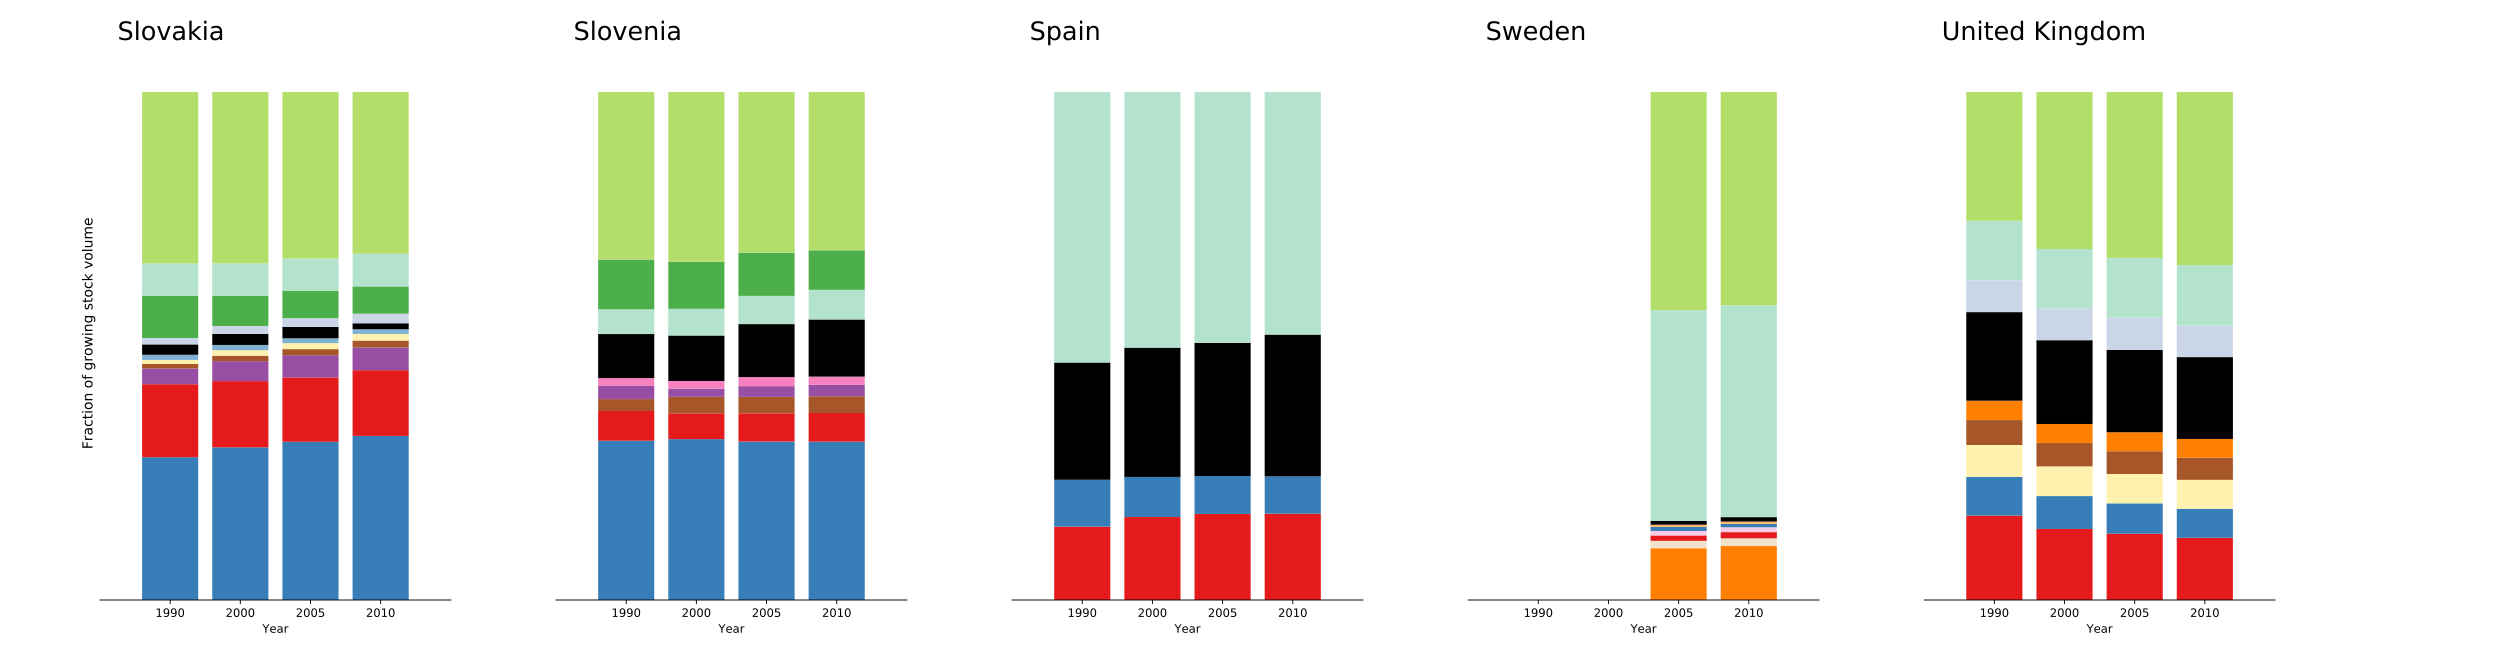 <?xml version="1.0" encoding="utf-8" standalone="no"?>
<!DOCTYPE svg PUBLIC "-//W3C//DTD SVG 1.1//EN"
  "http://www.w3.org/Graphics/SVG/1.1/DTD/svg11.dtd">
<!-- Created with matplotlib (https://matplotlib.org/) -->
<svg height="576pt" version="1.1" viewBox="0 0 2160 576" width="2160pt" xmlns="http://www.w3.org/2000/svg" xmlns:xlink="http://www.w3.org/1999/xlink">
 <defs>
  <style type="text/css">
*{stroke-linecap:butt;stroke-linejoin:round;}
  </style>
 </defs>
 <g id="figure_1">
  <g id="patch_1">
   <path d="M 0 576 
L 2160 576 
L 2160 0 
L 0 0 
z
" style="fill:#ffffff;"/>
  </g>
  <g id="axes_1">
   <g id="patch_2">
    <path d="M 86.4 518.4 
L 389.497 518.4 
L 389.497 57.6 
L 86.4 57.6 
z
" style="fill:#ffffff;"/>
   </g>
   <g id="patch_3">
    <path clip-path="url(#pfea020e116)" d="M 122.772 518.4 
L 171.267 518.4 
L 171.267 395.026 
L 122.772 395.026 
z
" style="fill:#377eb8;"/>
   </g>
   <g id="patch_4">
    <path clip-path="url(#pfea020e116)" d="M 183.391 518.4 
L 231.886 518.4 
L 231.886 386.515 
L 183.391 386.515 
z
" style="fill:#377eb8;"/>
   </g>
   <g id="patch_5">
    <path clip-path="url(#pfea020e116)" d="M 244.01 518.4 
L 292.506 518.4 
L 292.506 381.668 
L 244.01 381.668 
z
" style="fill:#377eb8;"/>
   </g>
   <g id="patch_6">
    <path clip-path="url(#pfea020e116)" d="M 304.63 518.4 
L 353.125 518.4 
L 353.125 376.61 
L 304.63 376.61 
z
" style="fill:#377eb8;"/>
   </g>
   <g id="patch_7">
    <path clip-path="url(#pfea020e116)" d="M 122.772 395.026 
L 171.267 395.026 
L 171.267 331.973 
L 122.772 331.973 
z
" style="fill:#e41a1c;"/>
   </g>
   <g id="patch_8">
    <path clip-path="url(#pfea020e116)" d="M 183.391 386.515 
L 231.886 386.515 
L 231.886 329.29 
L 183.391 329.29 
z
" style="fill:#e41a1c;"/>
   </g>
   <g id="patch_9">
    <path clip-path="url(#pfea020e116)" d="M 244.01 381.668 
L 292.506 381.668 
L 292.506 326.123 
L 244.01 326.123 
z
" style="fill:#e41a1c;"/>
   </g>
   <g id="patch_10">
    <path clip-path="url(#pfea020e116)" d="M 304.63 376.61 
L 353.125 376.61 
L 353.125 319.843 
L 304.63 319.843 
z
" style="fill:#e41a1c;"/>
   </g>
   <g id="patch_11">
    <path clip-path="url(#pfea020e116)" d="M 122.772 331.973 
L 171.267 331.973 
L 171.267 318.313 
L 122.772 318.313 
z
" style="fill:#984ea3;"/>
   </g>
   <g id="patch_12">
    <path clip-path="url(#pfea020e116)" d="M 183.391 329.29 
L 231.886 329.29 
L 231.886 312.046 
L 183.391 312.046 
z
" style="fill:#984ea3;"/>
   </g>
   <g id="patch_13">
    <path clip-path="url(#pfea020e116)" d="M 244.01 326.123 
L 292.506 326.123 
L 292.506 306.868 
L 244.01 306.868 
z
" style="fill:#984ea3;"/>
   </g>
   <g id="patch_14">
    <path clip-path="url(#pfea020e116)" d="M 304.63 319.843 
L 353.125 319.843 
L 353.125 300.295 
L 304.63 300.295 
z
" style="fill:#984ea3;"/>
   </g>
   <g id="patch_15">
    <path clip-path="url(#pfea020e116)" d="M 122.772 318.313 
L 171.267 318.313 
L 171.267 314.38 
L 122.772 314.38 
z
" style="fill:#a65628;"/>
   </g>
   <g id="patch_16">
    <path clip-path="url(#pfea020e116)" d="M 183.391 312.046 
L 231.886 312.046 
L 231.886 307.309 
L 183.391 307.309 
z
" style="fill:#a65628;"/>
   </g>
   <g id="patch_17">
    <path clip-path="url(#pfea020e116)" d="M 244.01 306.868 
L 292.506 306.868 
L 292.506 301.633 
L 244.01 301.633 
z
" style="fill:#a65628;"/>
   </g>
   <g id="patch_18">
    <path clip-path="url(#pfea020e116)" d="M 304.63 300.295 
L 353.125 300.295 
L 353.125 294.234 
L 304.63 294.234 
z
" style="fill:#a65628;"/>
   </g>
   <g id="patch_19">
    <path clip-path="url(#pfea020e116)" d="M 122.772 314.38 
L 171.267 314.38 
L 171.267 310.992 
L 122.772 310.992 
z
" style="fill:#fff2ae;"/>
   </g>
   <g id="patch_20">
    <path clip-path="url(#pfea020e116)" d="M 183.391 307.309 
L 231.886 307.309 
L 231.886 302.572 
L 183.391 302.572 
z
" style="fill:#fff2ae;"/>
   </g>
   <g id="patch_21">
    <path clip-path="url(#pfea020e116)" d="M 244.01 301.633 
L 292.506 301.633 
L 292.506 296.487 
L 244.01 296.487 
z
" style="fill:#fff2ae;"/>
   </g>
   <g id="patch_22">
    <path clip-path="url(#pfea020e116)" d="M 304.63 294.234 
L 353.125 294.234 
L 353.125 288.514 
L 304.63 288.514 
z
" style="fill:#fff2ae;"/>
   </g>
   <g id="patch_23">
    <path clip-path="url(#pfea020e116)" d="M 122.772 310.992 
L 171.267 310.992 
L 171.267 306.512 
L 122.772 306.512 
z
" style="fill:#80b1d3;"/>
   </g>
   <g id="patch_24">
    <path clip-path="url(#pfea020e116)" d="M 183.391 302.572 
L 231.886 302.572 
L 231.886 298.024 
L 183.391 298.024 
z
" style="fill:#80b1d3;"/>
   </g>
   <g id="patch_25">
    <path clip-path="url(#pfea020e116)" d="M 244.01 296.487 
L 292.506 296.487 
L 292.506 292.317 
L 244.01 292.317 
z
" style="fill:#80b1d3;"/>
   </g>
   <g id="patch_26">
    <path clip-path="url(#pfea020e116)" d="M 304.63 288.514 
L 353.125 288.514 
L 353.125 284.502 
L 304.63 284.502 
z
" style="fill:#80b1d3;"/>
   </g>
   <g id="patch_27">
    <path clip-path="url(#pfea020e116)" d="M 122.772 306.512 
L 171.267 306.512 
L 171.267 297.551 
L 122.772 297.551 
z
"/>
   </g>
   <g id="patch_28">
    <path clip-path="url(#pfea020e116)" d="M 183.391 298.024 
L 231.886 298.024 
L 231.886 288.455 
L 183.391 288.455 
z
"/>
   </g>
   <g id="patch_29">
    <path clip-path="url(#pfea020e116)" d="M 244.01 292.317 
L 292.506 292.317 
L 292.506 282.468 
L 244.01 282.468 
z
"/>
   </g>
   <g id="patch_30">
    <path clip-path="url(#pfea020e116)" d="M 304.63 284.502 
L 353.125 284.502 
L 353.125 279.295 
L 304.63 279.295 
z
"/>
   </g>
   <g id="patch_31">
    <path clip-path="url(#pfea020e116)" d="M 122.772 297.551 
L 171.267 297.551 
L 171.267 292.087 
L 122.772 292.087 
z
" style="fill:#cbd5e8;"/>
   </g>
   <g id="patch_32">
    <path clip-path="url(#pfea020e116)" d="M 183.391 288.455 
L 231.886 288.455 
L 231.886 281.633 
L 183.391 281.633 
z
" style="fill:#cbd5e8;"/>
   </g>
   <g id="patch_33">
    <path clip-path="url(#pfea020e116)" d="M 244.01 282.468 
L 292.506 282.468 
L 292.506 274.926 
L 244.01 274.926 
z
" style="fill:#cbd5e8;"/>
   </g>
   <g id="patch_34">
    <path clip-path="url(#pfea020e116)" d="M 304.63 279.295 
L 353.125 279.295 
L 353.125 271.015 
L 304.63 271.015 
z
" style="fill:#cbd5e8;"/>
   </g>
   <g id="patch_35">
    <path clip-path="url(#pfea020e116)" d="M 122.772 292.087 
L 171.267 292.087 
L 171.267 255.37 
L 122.772 255.37 
z
" style="fill:#4daf4a;"/>
   </g>
   <g id="patch_36">
    <path clip-path="url(#pfea020e116)" d="M 183.391 281.633 
L 231.886 281.633 
L 231.886 255.484 
L 183.391 255.484 
z
" style="fill:#4daf4a;"/>
   </g>
   <g id="patch_37">
    <path clip-path="url(#pfea020e116)" d="M 244.01 274.926 
L 292.506 274.926 
L 292.506 251.146 
L 244.01 251.146 
z
" style="fill:#4daf4a;"/>
   </g>
   <g id="patch_38">
    <path clip-path="url(#pfea020e116)" d="M 304.63 271.015 
L 353.125 271.015 
L 353.125 247.454 
L 304.63 247.454 
z
" style="fill:#4daf4a;"/>
   </g>
   <g id="patch_39">
    <path clip-path="url(#pfea020e116)" d="M 122.772 255.37 
L 171.267 255.37 
L 171.267 227.613 
L 122.772 227.613 
z
" style="fill:#b3e2cd;"/>
   </g>
   <g id="patch_40">
    <path clip-path="url(#pfea020e116)" d="M 183.391 255.484 
L 231.886 255.484 
L 231.886 227.629 
L 183.391 227.629 
z
" style="fill:#b3e2cd;"/>
   </g>
   <g id="patch_41">
    <path clip-path="url(#pfea020e116)" d="M 244.01 251.146 
L 292.506 251.146 
L 292.506 223.374 
L 244.01 223.374 
z
" style="fill:#b3e2cd;"/>
   </g>
   <g id="patch_42">
    <path clip-path="url(#pfea020e116)" d="M 304.63 247.454 
L 353.125 247.454 
L 353.125 219.284 
L 304.63 219.284 
z
" style="fill:#b3e2cd;"/>
   </g>
   <g id="patch_43">
    <path clip-path="url(#pfea020e116)" d="M 122.772 227.613 
L 171.267 227.613 
L 171.267 79.543 
L 122.772 79.543 
z
" style="fill:#b3de69;"/>
   </g>
   <g id="patch_44">
    <path clip-path="url(#pfea020e116)" d="M 183.391 227.629 
L 231.886 227.629 
L 231.886 79.543 
L 183.391 79.543 
z
" style="fill:#b3de69;"/>
   </g>
   <g id="patch_45">
    <path clip-path="url(#pfea020e116)" d="M 244.01 223.374 
L 292.506 223.374 
L 292.506 79.543 
L 244.01 79.543 
z
" style="fill:#b3de69;"/>
   </g>
   <g id="patch_46">
    <path clip-path="url(#pfea020e116)" d="M 304.63 219.284 
L 353.125 219.284 
L 353.125 79.543 
L 304.63 79.543 
z
" style="fill:#b3de69;"/>
   </g>
   <g id="matplotlib.axis_1">
    <g id="xtick_1">
     <g id="line2d_1">
      <defs>
       <path d="M 0 0 
L 0 3.5 
" id="mc173803f70" style="stroke:#000000;stroke-width:0.8;"/>
      </defs>
      <g>
       <use style="stroke:#000000;stroke-width:0.8;" x="147.019" xlink:href="#mc173803f70" y="518.4"/>
      </g>
     </g>
     <g id="text_1">
      <!-- 1990 -->
      <defs>
       <path d="M 12.406 8.297 
L 28.516 8.297 
L 28.516 63.922 
L 10.984 60.406 
L 10.984 69.391 
L 28.422 72.906 
L 38.281 72.906 
L 38.281 8.297 
L 54.391 8.297 
L 54.391 0 
L 12.406 0 
z
" id="DejaVuSans-49"/>
       <path d="M 10.984 1.516 
L 10.984 10.5 
Q 14.703 8.734 18.5 7.812 
Q 22.312 6.891 25.984 6.891 
Q 35.75 6.891 40.891 13.453 
Q 46.047 20.016 46.781 33.406 
Q 43.953 29.203 39.594 26.953 
Q 35.25 24.703 29.984 24.703 
Q 19.047 24.703 12.672 31.312 
Q 6.297 37.938 6.297 49.422 
Q 6.297 60.641 12.938 67.422 
Q 19.578 74.219 30.609 74.219 
Q 43.266 74.219 49.922 64.516 
Q 56.594 54.828 56.594 36.375 
Q 56.594 19.141 48.406 8.859 
Q 40.234 -1.422 26.422 -1.422 
Q 22.703 -1.422 18.891 -0.688 
Q 15.094 0.047 10.984 1.516 
z
M 30.609 32.422 
Q 37.25 32.422 41.125 36.953 
Q 45.016 41.5 45.016 49.422 
Q 45.016 57.281 41.125 61.844 
Q 37.25 66.406 30.609 66.406 
Q 23.969 66.406 20.094 61.844 
Q 16.219 57.281 16.219 49.422 
Q 16.219 41.5 20.094 36.953 
Q 23.969 32.422 30.609 32.422 
z
" id="DejaVuSans-57"/>
       <path d="M 31.781 66.406 
Q 24.172 66.406 20.328 58.906 
Q 16.5 51.422 16.5 36.375 
Q 16.5 21.391 20.328 13.891 
Q 24.172 6.391 31.781 6.391 
Q 39.453 6.391 43.281 13.891 
Q 47.125 21.391 47.125 36.375 
Q 47.125 51.422 43.281 58.906 
Q 39.453 66.406 31.781 66.406 
z
M 31.781 74.219 
Q 44.047 74.219 50.516 64.516 
Q 56.984 54.828 56.984 36.375 
Q 56.984 17.969 50.516 8.266 
Q 44.047 -1.422 31.781 -1.422 
Q 19.531 -1.422 13.062 8.266 
Q 6.594 17.969 6.594 36.375 
Q 6.594 54.828 13.062 64.516 
Q 19.531 74.219 31.781 74.219 
z
" id="DejaVuSans-48"/>
      </defs>
      <g transform="translate(134.294 532.998)scale(0.1 -0.1)">
       <use xlink:href="#DejaVuSans-49"/>
       <use x="63.623" xlink:href="#DejaVuSans-57"/>
       <use x="127.246" xlink:href="#DejaVuSans-57"/>
       <use x="190.869" xlink:href="#DejaVuSans-48"/>
      </g>
     </g>
    </g>
    <g id="xtick_2">
     <g id="line2d_2">
      <g>
       <use style="stroke:#000000;stroke-width:0.8;" x="207.639" xlink:href="#mc173803f70" y="518.4"/>
      </g>
     </g>
     <g id="text_2">
      <!-- 2000 -->
      <defs>
       <path d="M 19.188 8.297 
L 53.609 8.297 
L 53.609 0 
L 7.328 0 
L 7.328 8.297 
Q 12.938 14.109 22.625 23.891 
Q 32.328 33.688 34.812 36.531 
Q 39.547 41.844 41.422 45.531 
Q 43.312 49.219 43.312 52.781 
Q 43.312 58.594 39.234 62.25 
Q 35.156 65.922 28.609 65.922 
Q 23.969 65.922 18.812 64.312 
Q 13.672 62.703 7.812 59.422 
L 7.812 69.391 
Q 13.766 71.781 18.938 73 
Q 24.125 74.219 28.422 74.219 
Q 39.75 74.219 46.484 68.547 
Q 53.219 62.891 53.219 53.422 
Q 53.219 48.922 51.531 44.891 
Q 49.859 40.875 45.406 35.406 
Q 44.188 33.984 37.641 27.219 
Q 31.109 20.453 19.188 8.297 
z
" id="DejaVuSans-50"/>
      </defs>
      <g transform="translate(194.914 532.998)scale(0.1 -0.1)">
       <use xlink:href="#DejaVuSans-50"/>
       <use x="63.623" xlink:href="#DejaVuSans-48"/>
       <use x="127.246" xlink:href="#DejaVuSans-48"/>
       <use x="190.869" xlink:href="#DejaVuSans-48"/>
      </g>
     </g>
    </g>
    <g id="xtick_3">
     <g id="line2d_3">
      <g>
       <use style="stroke:#000000;stroke-width:0.8;" x="268.258" xlink:href="#mc173803f70" y="518.4"/>
      </g>
     </g>
     <g id="text_3">
      <!-- 2005 -->
      <defs>
       <path d="M 10.797 72.906 
L 49.516 72.906 
L 49.516 64.594 
L 19.828 64.594 
L 19.828 46.734 
Q 21.969 47.469 24.109 47.828 
Q 26.266 48.188 28.422 48.188 
Q 40.625 48.188 47.75 41.5 
Q 54.891 34.812 54.891 23.391 
Q 54.891 11.625 47.562 5.094 
Q 40.234 -1.422 26.906 -1.422 
Q 22.312 -1.422 17.547 -0.641 
Q 12.797 0.141 7.719 1.703 
L 7.719 11.625 
Q 12.109 9.234 16.797 8.062 
Q 21.484 6.891 26.703 6.891 
Q 35.156 6.891 40.078 11.328 
Q 45.016 15.766 45.016 23.391 
Q 45.016 31 40.078 35.438 
Q 35.156 39.891 26.703 39.891 
Q 22.75 39.891 18.812 39.016 
Q 14.891 38.141 10.797 36.281 
z
" id="DejaVuSans-53"/>
      </defs>
      <g transform="translate(255.533 532.998)scale(0.1 -0.1)">
       <use xlink:href="#DejaVuSans-50"/>
       <use x="63.623" xlink:href="#DejaVuSans-48"/>
       <use x="127.246" xlink:href="#DejaVuSans-48"/>
       <use x="190.869" xlink:href="#DejaVuSans-53"/>
      </g>
     </g>
    </g>
    <g id="xtick_4">
     <g id="line2d_4">
      <g>
       <use style="stroke:#000000;stroke-width:0.8;" x="328.877" xlink:href="#mc173803f70" y="518.4"/>
      </g>
     </g>
     <g id="text_4">
      <!-- 2010 -->
      <g transform="translate(316.152 532.998)scale(0.1 -0.1)">
       <use xlink:href="#DejaVuSans-50"/>
       <use x="63.623" xlink:href="#DejaVuSans-48"/>
       <use x="127.246" xlink:href="#DejaVuSans-49"/>
       <use x="190.869" xlink:href="#DejaVuSans-48"/>
      </g>
     </g>
    </g>
    <g id="text_5">
     <!-- Year -->
     <defs>
      <path d="M -0.203 72.906 
L 10.406 72.906 
L 30.609 42.922 
L 50.688 72.906 
L 61.281 72.906 
L 35.5 34.719 
L 35.5 0 
L 25.594 0 
L 25.594 34.719 
z
" id="DejaVuSans-89"/>
      <path d="M 56.203 29.594 
L 56.203 25.203 
L 14.891 25.203 
Q 15.484 15.922 20.484 11.062 
Q 25.484 6.203 34.422 6.203 
Q 39.594 6.203 44.453 7.469 
Q 49.312 8.734 54.109 11.281 
L 54.109 2.781 
Q 49.266 0.734 44.188 -0.344 
Q 39.109 -1.422 33.891 -1.422 
Q 20.797 -1.422 13.156 6.188 
Q 5.516 13.812 5.516 26.812 
Q 5.516 40.234 12.766 48.109 
Q 20.016 56 32.328 56 
Q 43.359 56 49.781 48.891 
Q 56.203 41.797 56.203 29.594 
z
M 47.219 32.234 
Q 47.125 39.594 43.094 43.984 
Q 39.062 48.391 32.422 48.391 
Q 24.906 48.391 20.391 44.141 
Q 15.875 39.891 15.188 32.172 
z
" id="DejaVuSans-101"/>
      <path d="M 34.281 27.484 
Q 23.391 27.484 19.188 25 
Q 14.984 22.516 14.984 16.5 
Q 14.984 11.719 18.141 8.906 
Q 21.297 6.109 26.703 6.109 
Q 34.188 6.109 38.703 11.406 
Q 43.219 16.703 43.219 25.484 
L 43.219 27.484 
z
M 52.203 31.203 
L 52.203 0 
L 43.219 0 
L 43.219 8.297 
Q 40.141 3.328 35.547 0.953 
Q 30.953 -1.422 24.312 -1.422 
Q 15.922 -1.422 10.953 3.297 
Q 6 8.016 6 15.922 
Q 6 25.141 12.172 29.828 
Q 18.359 34.516 30.609 34.516 
L 43.219 34.516 
L 43.219 35.406 
Q 43.219 41.609 39.141 45 
Q 35.062 48.391 27.688 48.391 
Q 23 48.391 18.547 47.266 
Q 14.109 46.141 10.016 43.891 
L 10.016 52.203 
Q 14.938 54.109 19.578 55.047 
Q 24.219 56 28.609 56 
Q 40.484 56 46.344 49.844 
Q 52.203 43.703 52.203 31.203 
z
" id="DejaVuSans-97"/>
      <path d="M 41.109 46.297 
Q 39.594 47.172 37.812 47.578 
Q 36.031 48 33.891 48 
Q 26.266 48 22.188 43.047 
Q 18.109 38.094 18.109 28.812 
L 18.109 0 
L 9.078 0 
L 9.078 54.688 
L 18.109 54.688 
L 18.109 46.188 
Q 20.953 51.172 25.484 53.578 
Q 30.031 56 36.531 56 
Q 37.453 56 38.578 55.875 
Q 39.703 55.766 41.062 55.516 
z
" id="DejaVuSans-114"/>
     </defs>
     <g transform="translate(226.709 546.677)scale(0.1 -0.1)">
      <use xlink:href="#DejaVuSans-89"/>
      <use x="60.881" xlink:href="#DejaVuSans-101"/>
      <use x="122.404" xlink:href="#DejaVuSans-97"/>
      <use x="183.684" xlink:href="#DejaVuSans-114"/>
     </g>
    </g>
   </g>
   <g id="matplotlib.axis_2">
    <g id="text_6">
     <!-- Fraction of growing stock volume -->
     <defs>
      <path d="M 9.812 72.906 
L 51.703 72.906 
L 51.703 64.594 
L 19.672 64.594 
L 19.672 43.109 
L 48.578 43.109 
L 48.578 34.812 
L 19.672 34.812 
L 19.672 0 
L 9.812 0 
z
" id="DejaVuSans-70"/>
      <path d="M 48.781 52.594 
L 48.781 44.188 
Q 44.969 46.297 41.141 47.344 
Q 37.312 48.391 33.406 48.391 
Q 24.656 48.391 19.812 42.844 
Q 14.984 37.312 14.984 27.297 
Q 14.984 17.281 19.812 11.734 
Q 24.656 6.203 33.406 6.203 
Q 37.312 6.203 41.141 7.25 
Q 44.969 8.297 48.781 10.406 
L 48.781 2.094 
Q 45.016 0.344 40.984 -0.531 
Q 36.969 -1.422 32.422 -1.422 
Q 20.062 -1.422 12.781 6.344 
Q 5.516 14.109 5.516 27.297 
Q 5.516 40.672 12.859 48.328 
Q 20.219 56 33.016 56 
Q 37.156 56 41.109 55.141 
Q 45.062 54.297 48.781 52.594 
z
" id="DejaVuSans-99"/>
      <path d="M 18.312 70.219 
L 18.312 54.688 
L 36.812 54.688 
L 36.812 47.703 
L 18.312 47.703 
L 18.312 18.016 
Q 18.312 11.328 20.141 9.422 
Q 21.969 7.516 27.594 7.516 
L 36.812 7.516 
L 36.812 0 
L 27.594 0 
Q 17.188 0 13.234 3.875 
Q 9.281 7.766 9.281 18.016 
L 9.281 47.703 
L 2.688 47.703 
L 2.688 54.688 
L 9.281 54.688 
L 9.281 70.219 
z
" id="DejaVuSans-116"/>
      <path d="M 9.422 54.688 
L 18.406 54.688 
L 18.406 0 
L 9.422 0 
z
M 9.422 75.984 
L 18.406 75.984 
L 18.406 64.594 
L 9.422 64.594 
z
" id="DejaVuSans-105"/>
      <path d="M 30.609 48.391 
Q 23.391 48.391 19.188 42.75 
Q 14.984 37.109 14.984 27.297 
Q 14.984 17.484 19.156 11.844 
Q 23.344 6.203 30.609 6.203 
Q 37.797 6.203 41.984 11.859 
Q 46.188 17.531 46.188 27.297 
Q 46.188 37.016 41.984 42.703 
Q 37.797 48.391 30.609 48.391 
z
M 30.609 56 
Q 42.328 56 49.016 48.375 
Q 55.719 40.766 55.719 27.297 
Q 55.719 13.875 49.016 6.219 
Q 42.328 -1.422 30.609 -1.422 
Q 18.844 -1.422 12.172 6.219 
Q 5.516 13.875 5.516 27.297 
Q 5.516 40.766 12.172 48.375 
Q 18.844 56 30.609 56 
z
" id="DejaVuSans-111"/>
      <path d="M 54.891 33.016 
L 54.891 0 
L 45.906 0 
L 45.906 32.719 
Q 45.906 40.484 42.875 44.328 
Q 39.844 48.188 33.797 48.188 
Q 26.516 48.188 22.312 43.547 
Q 18.109 38.922 18.109 30.906 
L 18.109 0 
L 9.078 0 
L 9.078 54.688 
L 18.109 54.688 
L 18.109 46.188 
Q 21.344 51.125 25.703 53.562 
Q 30.078 56 35.797 56 
Q 45.219 56 50.047 50.172 
Q 54.891 44.344 54.891 33.016 
z
" id="DejaVuSans-110"/>
      <path id="DejaVuSans-32"/>
      <path d="M 37.109 75.984 
L 37.109 68.5 
L 28.516 68.5 
Q 23.688 68.5 21.797 66.547 
Q 19.922 64.594 19.922 59.516 
L 19.922 54.688 
L 34.719 54.688 
L 34.719 47.703 
L 19.922 47.703 
L 19.922 0 
L 10.891 0 
L 10.891 47.703 
L 2.297 47.703 
L 2.297 54.688 
L 10.891 54.688 
L 10.891 58.5 
Q 10.891 67.625 15.141 71.797 
Q 19.391 75.984 28.609 75.984 
z
" id="DejaVuSans-102"/>
      <path d="M 45.406 27.984 
Q 45.406 37.75 41.375 43.109 
Q 37.359 48.484 30.078 48.484 
Q 22.859 48.484 18.828 43.109 
Q 14.797 37.75 14.797 27.984 
Q 14.797 18.266 18.828 12.891 
Q 22.859 7.516 30.078 7.516 
Q 37.359 7.516 41.375 12.891 
Q 45.406 18.266 45.406 27.984 
z
M 54.391 6.781 
Q 54.391 -7.172 48.188 -13.984 
Q 42 -20.797 29.203 -20.797 
Q 24.469 -20.797 20.266 -20.094 
Q 16.062 -19.391 12.109 -17.922 
L 12.109 -9.188 
Q 16.062 -11.328 19.922 -12.344 
Q 23.781 -13.375 27.781 -13.375 
Q 36.625 -13.375 41.016 -8.766 
Q 45.406 -4.156 45.406 5.172 
L 45.406 9.625 
Q 42.625 4.781 38.281 2.391 
Q 33.938 0 27.875 0 
Q 17.828 0 11.672 7.656 
Q 5.516 15.328 5.516 27.984 
Q 5.516 40.672 11.672 48.328 
Q 17.828 56 27.875 56 
Q 33.938 56 38.281 53.609 
Q 42.625 51.219 45.406 46.391 
L 45.406 54.688 
L 54.391 54.688 
z
" id="DejaVuSans-103"/>
      <path d="M 4.203 54.688 
L 13.188 54.688 
L 24.422 12.016 
L 35.594 54.688 
L 46.188 54.688 
L 57.422 12.016 
L 68.609 54.688 
L 77.594 54.688 
L 63.281 0 
L 52.688 0 
L 40.922 44.828 
L 29.109 0 
L 18.5 0 
z
" id="DejaVuSans-119"/>
      <path d="M 44.281 53.078 
L 44.281 44.578 
Q 40.484 46.531 36.375 47.5 
Q 32.281 48.484 27.875 48.484 
Q 21.188 48.484 17.844 46.438 
Q 14.5 44.391 14.5 40.281 
Q 14.5 37.156 16.891 35.375 
Q 19.281 33.594 26.516 31.984 
L 29.594 31.297 
Q 39.156 29.25 43.188 25.516 
Q 47.219 21.781 47.219 15.094 
Q 47.219 7.469 41.188 3.016 
Q 35.156 -1.422 24.609 -1.422 
Q 20.219 -1.422 15.453 -0.562 
Q 10.688 0.297 5.422 2 
L 5.422 11.281 
Q 10.406 8.688 15.234 7.391 
Q 20.062 6.109 24.812 6.109 
Q 31.156 6.109 34.562 8.281 
Q 37.984 10.453 37.984 14.406 
Q 37.984 18.062 35.516 20.016 
Q 33.062 21.969 24.703 23.781 
L 21.578 24.516 
Q 13.234 26.266 9.516 29.906 
Q 5.812 33.547 5.812 39.891 
Q 5.812 47.609 11.281 51.797 
Q 16.75 56 26.812 56 
Q 31.781 56 36.172 55.266 
Q 40.578 54.547 44.281 53.078 
z
" id="DejaVuSans-115"/>
      <path d="M 9.078 75.984 
L 18.109 75.984 
L 18.109 31.109 
L 44.922 54.688 
L 56.391 54.688 
L 27.391 29.109 
L 57.625 0 
L 45.906 0 
L 18.109 26.703 
L 18.109 0 
L 9.078 0 
z
" id="DejaVuSans-107"/>
      <path d="M 2.984 54.688 
L 12.5 54.688 
L 29.594 8.797 
L 46.688 54.688 
L 56.203 54.688 
L 35.688 0 
L 23.484 0 
z
" id="DejaVuSans-118"/>
      <path d="M 9.422 75.984 
L 18.406 75.984 
L 18.406 0 
L 9.422 0 
z
" id="DejaVuSans-108"/>
      <path d="M 8.5 21.578 
L 8.5 54.688 
L 17.484 54.688 
L 17.484 21.922 
Q 17.484 14.156 20.5 10.266 
Q 23.531 6.391 29.594 6.391 
Q 36.859 6.391 41.078 11.031 
Q 45.312 15.672 45.312 23.688 
L 45.312 54.688 
L 54.297 54.688 
L 54.297 0 
L 45.312 0 
L 45.312 8.406 
Q 42.047 3.422 37.719 1 
Q 33.406 -1.422 27.688 -1.422 
Q 18.266 -1.422 13.375 4.438 
Q 8.5 10.297 8.5 21.578 
z
M 31.109 56 
z
" id="DejaVuSans-117"/>
      <path d="M 52 44.188 
Q 55.375 50.25 60.062 53.125 
Q 64.75 56 71.094 56 
Q 79.641 56 84.281 50.016 
Q 88.922 44.047 88.922 33.016 
L 88.922 0 
L 79.891 0 
L 79.891 32.719 
Q 79.891 40.578 77.094 44.375 
Q 74.312 48.188 68.609 48.188 
Q 61.625 48.188 57.562 43.547 
Q 53.516 38.922 53.516 30.906 
L 53.516 0 
L 44.484 0 
L 44.484 32.719 
Q 44.484 40.625 41.703 44.406 
Q 38.922 48.188 33.109 48.188 
Q 26.219 48.188 22.156 43.531 
Q 18.109 38.875 18.109 30.906 
L 18.109 0 
L 9.078 0 
L 9.078 54.688 
L 18.109 54.688 
L 18.109 46.188 
Q 21.188 51.219 25.484 53.609 
Q 29.781 56 35.688 56 
Q 41.656 56 45.828 52.969 
Q 50 49.953 52 44.188 
z
" id="DejaVuSans-109"/>
     </defs>
     <g transform="translate(79.904 388.072)rotate(-90)scale(0.12 -0.12)">
      <use xlink:href="#DejaVuSans-70"/>
      <use x="57.41" xlink:href="#DejaVuSans-114"/>
      <use x="98.523" xlink:href="#DejaVuSans-97"/>
      <use x="159.803" xlink:href="#DejaVuSans-99"/>
      <use x="214.783" xlink:href="#DejaVuSans-116"/>
      <use x="253.992" xlink:href="#DejaVuSans-105"/>
      <use x="281.775" xlink:href="#DejaVuSans-111"/>
      <use x="342.957" xlink:href="#DejaVuSans-110"/>
      <use x="406.336" xlink:href="#DejaVuSans-32"/>
      <use x="438.123" xlink:href="#DejaVuSans-111"/>
      <use x="499.305" xlink:href="#DejaVuSans-102"/>
      <use x="534.51" xlink:href="#DejaVuSans-32"/>
      <use x="566.297" xlink:href="#DejaVuSans-103"/>
      <use x="629.773" xlink:href="#DejaVuSans-114"/>
      <use x="670.855" xlink:href="#DejaVuSans-111"/>
      <use x="732.037" xlink:href="#DejaVuSans-119"/>
      <use x="813.824" xlink:href="#DejaVuSans-105"/>
      <use x="841.607" xlink:href="#DejaVuSans-110"/>
      <use x="904.986" xlink:href="#DejaVuSans-103"/>
      <use x="968.463" xlink:href="#DejaVuSans-32"/>
      <use x="1000.25" xlink:href="#DejaVuSans-115"/>
      <use x="1052.35" xlink:href="#DejaVuSans-116"/>
      <use x="1091.559" xlink:href="#DejaVuSans-111"/>
      <use x="1152.74" xlink:href="#DejaVuSans-99"/>
      <use x="1207.721" xlink:href="#DejaVuSans-107"/>
      <use x="1265.631" xlink:href="#DejaVuSans-32"/>
      <use x="1297.418" xlink:href="#DejaVuSans-118"/>
      <use x="1356.598" xlink:href="#DejaVuSans-111"/>
      <use x="1417.779" xlink:href="#DejaVuSans-108"/>
      <use x="1445.562" xlink:href="#DejaVuSans-117"/>
      <use x="1508.941" xlink:href="#DejaVuSans-109"/>
      <use x="1606.354" xlink:href="#DejaVuSans-101"/>
     </g>
    </g>
   </g>
   <g id="patch_47">
    <path d="M 86.4 518.4 
L 389.497 518.4 
" style="fill:none;stroke:#000000;stroke-linecap:square;stroke-linejoin:miter;stroke-width:0.8;"/>
   </g>
   <g id="text_7">
    <!-- Slovakia -->
    <defs>
     <path d="M 53.516 70.516 
L 53.516 60.891 
Q 47.906 63.578 42.922 64.891 
Q 37.938 66.219 33.297 66.219 
Q 25.25 66.219 20.875 63.094 
Q 16.5 59.969 16.5 54.203 
Q 16.5 49.359 19.406 46.891 
Q 22.312 44.438 30.422 42.922 
L 36.375 41.703 
Q 47.406 39.594 52.656 34.297 
Q 57.906 29 57.906 20.125 
Q 57.906 9.516 50.797 4.047 
Q 43.703 -1.422 29.984 -1.422 
Q 24.812 -1.422 18.969 -0.25 
Q 13.141 0.922 6.891 3.219 
L 6.891 13.375 
Q 12.891 10.016 18.656 8.297 
Q 24.422 6.594 29.984 6.594 
Q 38.422 6.594 43.016 9.906 
Q 47.609 13.234 47.609 19.391 
Q 47.609 24.75 44.312 27.781 
Q 41.016 30.812 33.5 32.328 
L 27.484 33.5 
Q 16.453 35.688 11.516 40.375 
Q 6.594 45.062 6.594 53.422 
Q 6.594 63.094 13.406 68.656 
Q 20.219 74.219 32.172 74.219 
Q 37.312 74.219 42.625 73.281 
Q 47.953 72.359 53.516 70.516 
z
" id="DejaVuSans-83"/>
    </defs>
    <g transform="translate(101.555 34.56)scale(0.22 -0.22)">
     <use xlink:href="#DejaVuSans-83"/>
     <use x="63.477" xlink:href="#DejaVuSans-108"/>
     <use x="91.26" xlink:href="#DejaVuSans-111"/>
     <use x="152.441" xlink:href="#DejaVuSans-118"/>
     <use x="211.621" xlink:href="#DejaVuSans-97"/>
     <use x="272.9" xlink:href="#DejaVuSans-107"/>
     <use x="330.811" xlink:href="#DejaVuSans-105"/>
     <use x="358.594" xlink:href="#DejaVuSans-97"/>
    </g>
   </g>
  </g>
  <g id="axes_2">
   <g id="patch_48">
    <path d="M 480.426 518.4 
L 783.523 518.4 
L 783.523 57.6 
L 480.426 57.6 
z
" style="fill:#ffffff;"/>
   </g>
   <g id="patch_49">
    <path clip-path="url(#pdb2a80ef9d)" d="M 516.797 518.4 
L 565.293 518.4 
L 565.293 380.785 
L 516.797 380.785 
z
" style="fill:#377eb8;"/>
   </g>
   <g id="patch_50">
    <path clip-path="url(#pdb2a80ef9d)" d="M 577.417 518.4 
L 625.912 518.4 
L 625.912 379.411 
L 577.417 379.411 
z
" style="fill:#377eb8;"/>
   </g>
   <g id="patch_51">
    <path clip-path="url(#pdb2a80ef9d)" d="M 638.036 518.4 
L 686.532 518.4 
L 686.532 381.499 
L 638.036 381.499 
z
" style="fill:#377eb8;"/>
   </g>
   <g id="patch_52">
    <path clip-path="url(#pdb2a80ef9d)" d="M 698.655 518.4 
L 747.151 518.4 
L 747.151 381.588 
L 698.655 381.588 
z
" style="fill:#377eb8;"/>
   </g>
   <g id="patch_53">
    <path clip-path="url(#pdb2a80ef9d)" d="M 516.797 380.785 
L 565.293 380.785 
L 565.293 355.093 
L 516.797 355.093 
z
" style="fill:#e41a1c;"/>
   </g>
   <g id="patch_54">
    <path clip-path="url(#pdb2a80ef9d)" d="M 577.417 379.411 
L 625.912 379.411 
L 625.912 357.125 
L 577.417 357.125 
z
" style="fill:#e41a1c;"/>
   </g>
   <g id="patch_55">
    <path clip-path="url(#pdb2a80ef9d)" d="M 638.036 381.499 
L 686.532 381.499 
L 686.532 357.099 
L 638.036 357.099 
z
" style="fill:#e41a1c;"/>
   </g>
   <g id="patch_56">
    <path clip-path="url(#pdb2a80ef9d)" d="M 698.655 381.588 
L 747.151 381.588 
L 747.151 356.841 
L 698.655 356.841 
z
" style="fill:#e41a1c;"/>
   </g>
   <g id="patch_57">
    <path clip-path="url(#pdb2a80ef9d)" d="M 516.797 355.093 
L 565.293 355.093 
L 565.293 344.816 
L 516.797 344.816 
z
" style="fill:#a65628;"/>
   </g>
   <g id="patch_58">
    <path clip-path="url(#pdb2a80ef9d)" d="M 577.417 357.125 
L 625.912 357.125 
L 625.912 342.884 
L 577.417 342.884 
z
" style="fill:#a65628;"/>
   </g>
   <g id="patch_59">
    <path clip-path="url(#pdb2a80ef9d)" d="M 638.036 357.099 
L 686.532 357.099 
L 686.532 342.904 
L 638.036 342.904 
z
" style="fill:#a65628;"/>
   </g>
   <g id="patch_60">
    <path clip-path="url(#pdb2a80ef9d)" d="M 698.655 356.841 
L 747.151 356.841 
L 747.151 342.36 
L 698.655 342.36 
z
" style="fill:#a65628;"/>
   </g>
   <g id="patch_61">
    <path clip-path="url(#pdb2a80ef9d)" d="M 516.797 344.816 
L 565.293 344.816 
L 565.293 333.415 
L 516.797 333.415 
z
" style="fill:#984ea3;"/>
   </g>
   <g id="patch_62">
    <path clip-path="url(#pdb2a80ef9d)" d="M 577.417 342.884 
L 625.912 342.884 
L 625.912 335.763 
L 577.417 335.763 
z
" style="fill:#984ea3;"/>
   </g>
   <g id="patch_63">
    <path clip-path="url(#pdb2a80ef9d)" d="M 638.036 342.904 
L 686.532 342.904 
L 686.532 333.637 
L 638.036 333.637 
z
" style="fill:#984ea3;"/>
   </g>
   <g id="patch_64">
    <path clip-path="url(#pdb2a80ef9d)" d="M 698.655 342.36 
L 747.151 342.36 
L 747.151 332.526 
L 698.655 332.526 
z
" style="fill:#984ea3;"/>
   </g>
   <g id="patch_65">
    <path clip-path="url(#pdb2a80ef9d)" d="M 516.797 333.415 
L 565.293 333.415 
L 565.293 326.671 
L 516.797 326.671 
z
" style="fill:#f781bf;"/>
   </g>
   <g id="patch_66">
    <path clip-path="url(#pdb2a80ef9d)" d="M 577.417 335.763 
L 625.912 335.763 
L 625.912 329.169 
L 577.417 329.169 
z
" style="fill:#f781bf;"/>
   </g>
   <g id="patch_67">
    <path clip-path="url(#pdb2a80ef9d)" d="M 638.036 333.637 
L 686.532 333.637 
L 686.532 325.777 
L 638.036 325.777 
z
" style="fill:#f781bf;"/>
   </g>
   <g id="patch_68">
    <path clip-path="url(#pdb2a80ef9d)" d="M 698.655 332.526 
L 747.151 332.526 
L 747.151 325.394 
L 698.655 325.394 
z
" style="fill:#f781bf;"/>
   </g>
   <g id="patch_69">
    <path clip-path="url(#pdb2a80ef9d)" d="M 516.797 326.671 
L 565.293 326.671 
L 565.293 288.614 
L 516.797 288.614 
z
"/>
   </g>
   <g id="patch_70">
    <path clip-path="url(#pdb2a80ef9d)" d="M 577.417 329.169 
L 625.912 329.169 
L 625.912 289.873 
L 577.417 289.873 
z
"/>
   </g>
   <g id="patch_71">
    <path clip-path="url(#pdb2a80ef9d)" d="M 638.036 325.777 
L 686.532 325.777 
L 686.532 280.026 
L 638.036 280.026 
z
"/>
   </g>
   <g id="patch_72">
    <path clip-path="url(#pdb2a80ef9d)" d="M 698.655 325.394 
L 747.151 325.394 
L 747.151 276.007 
L 698.655 276.007 
z
"/>
   </g>
   <g id="patch_73">
    <path clip-path="url(#pdb2a80ef9d)" d="M 516.797 288.614 
L 565.293 288.614 
L 565.293 267.257 
L 516.797 267.257 
z
" style="fill:#b3e2cd;"/>
   </g>
   <g id="patch_74">
    <path clip-path="url(#pdb2a80ef9d)" d="M 577.417 289.873 
L 625.912 289.873 
L 625.912 266.796 
L 577.417 266.796 
z
" style="fill:#b3e2cd;"/>
   </g>
   <g id="patch_75">
    <path clip-path="url(#pdb2a80ef9d)" d="M 638.036 280.026 
L 686.532 280.026 
L 686.532 255.625 
L 638.036 255.625 
z
" style="fill:#b3e2cd;"/>
   </g>
   <g id="patch_76">
    <path clip-path="url(#pdb2a80ef9d)" d="M 698.655 276.007 
L 747.151 276.007 
L 747.151 250.396 
L 698.655 250.396 
z
" style="fill:#b3e2cd;"/>
   </g>
   <g id="patch_77">
    <path clip-path="url(#pdb2a80ef9d)" d="M 516.797 267.257 
L 565.293 267.257 
L 565.293 224.223 
L 516.797 224.223 
z
" style="fill:#4daf4a;"/>
   </g>
   <g id="patch_78">
    <path clip-path="url(#pdb2a80ef9d)" d="M 577.417 266.796 
L 625.912 266.796 
L 625.912 226.18 
L 577.417 226.18 
z
" style="fill:#4daf4a;"/>
   </g>
   <g id="patch_79">
    <path clip-path="url(#pdb2a80ef9d)" d="M 638.036 255.625 
L 686.532 255.625 
L 686.532 218.321 
L 638.036 218.321 
z
" style="fill:#4daf4a;"/>
   </g>
   <g id="patch_80">
    <path clip-path="url(#pdb2a80ef9d)" d="M 698.655 250.396 
L 747.151 250.396 
L 747.151 216.247 
L 698.655 216.247 
z
" style="fill:#4daf4a;"/>
   </g>
   <g id="patch_81">
    <path clip-path="url(#pdb2a80ef9d)" d="M 516.797 224.223 
L 565.293 224.223 
L 565.293 79.543 
L 516.797 79.543 
z
" style="fill:#b3de69;"/>
   </g>
   <g id="patch_82">
    <path clip-path="url(#pdb2a80ef9d)" d="M 577.417 226.18 
L 625.912 226.18 
L 625.912 79.543 
L 577.417 79.543 
z
" style="fill:#b3de69;"/>
   </g>
   <g id="patch_83">
    <path clip-path="url(#pdb2a80ef9d)" d="M 638.036 218.321 
L 686.532 218.321 
L 686.532 79.543 
L 638.036 79.543 
z
" style="fill:#b3de69;"/>
   </g>
   <g id="patch_84">
    <path clip-path="url(#pdb2a80ef9d)" d="M 698.655 216.247 
L 747.151 216.247 
L 747.151 79.543 
L 698.655 79.543 
z
" style="fill:#b3de69;"/>
   </g>
   <g id="matplotlib.axis_3">
    <g id="xtick_5">
     <g id="line2d_5">
      <g>
       <use style="stroke:#000000;stroke-width:0.8;" x="541.045" xlink:href="#mc173803f70" y="518.4"/>
      </g>
     </g>
     <g id="text_8">
      <!-- 1990 -->
      <g transform="translate(528.32 532.998)scale(0.1 -0.1)">
       <use xlink:href="#DejaVuSans-49"/>
       <use x="63.623" xlink:href="#DejaVuSans-57"/>
       <use x="127.246" xlink:href="#DejaVuSans-57"/>
       <use x="190.869" xlink:href="#DejaVuSans-48"/>
      </g>
     </g>
    </g>
    <g id="xtick_6">
     <g id="line2d_6">
      <g>
       <use style="stroke:#000000;stroke-width:0.8;" x="601.665" xlink:href="#mc173803f70" y="518.4"/>
      </g>
     </g>
     <g id="text_9">
      <!-- 2000 -->
      <g transform="translate(588.94 532.998)scale(0.1 -0.1)">
       <use xlink:href="#DejaVuSans-50"/>
       <use x="63.623" xlink:href="#DejaVuSans-48"/>
       <use x="127.246" xlink:href="#DejaVuSans-48"/>
       <use x="190.869" xlink:href="#DejaVuSans-48"/>
      </g>
     </g>
    </g>
    <g id="xtick_7">
     <g id="line2d_7">
      <g>
       <use style="stroke:#000000;stroke-width:0.8;" x="662.284" xlink:href="#mc173803f70" y="518.4"/>
      </g>
     </g>
     <g id="text_10">
      <!-- 2005 -->
      <g transform="translate(649.559 532.998)scale(0.1 -0.1)">
       <use xlink:href="#DejaVuSans-50"/>
       <use x="63.623" xlink:href="#DejaVuSans-48"/>
       <use x="127.246" xlink:href="#DejaVuSans-48"/>
       <use x="190.869" xlink:href="#DejaVuSans-53"/>
      </g>
     </g>
    </g>
    <g id="xtick_8">
     <g id="line2d_8">
      <g>
       <use style="stroke:#000000;stroke-width:0.8;" x="722.903" xlink:href="#mc173803f70" y="518.4"/>
      </g>
     </g>
     <g id="text_11">
      <!-- 2010 -->
      <g transform="translate(710.178 532.998)scale(0.1 -0.1)">
       <use xlink:href="#DejaVuSans-50"/>
       <use x="63.623" xlink:href="#DejaVuSans-48"/>
       <use x="127.246" xlink:href="#DejaVuSans-49"/>
       <use x="190.869" xlink:href="#DejaVuSans-48"/>
      </g>
     </g>
    </g>
    <g id="text_12">
     <!-- Year -->
     <g transform="translate(620.734 546.677)scale(0.1 -0.1)">
      <use xlink:href="#DejaVuSans-89"/>
      <use x="60.881" xlink:href="#DejaVuSans-101"/>
      <use x="122.404" xlink:href="#DejaVuSans-97"/>
      <use x="183.684" xlink:href="#DejaVuSans-114"/>
     </g>
    </g>
   </g>
   <g id="matplotlib.axis_4"/>
   <g id="patch_85">
    <path d="M 480.426 518.4 
L 783.523 518.4 
" style="fill:none;stroke:#000000;stroke-linecap:square;stroke-linejoin:miter;stroke-width:0.8;"/>
   </g>
   <g id="text_13">
    <!-- Slovenia -->
    <g transform="translate(495.581 34.56)scale(0.22 -0.22)">
     <use xlink:href="#DejaVuSans-83"/>
     <use x="63.477" xlink:href="#DejaVuSans-108"/>
     <use x="91.26" xlink:href="#DejaVuSans-111"/>
     <use x="152.441" xlink:href="#DejaVuSans-118"/>
     <use x="211.621" xlink:href="#DejaVuSans-101"/>
     <use x="273.145" xlink:href="#DejaVuSans-110"/>
     <use x="336.523" xlink:href="#DejaVuSans-105"/>
     <use x="364.307" xlink:href="#DejaVuSans-97"/>
    </g>
   </g>
  </g>
  <g id="axes_3">
   <g id="patch_86">
    <path d="M 874.452 518.4 
L 1177.548 518.4 
L 1177.548 57.6 
L 874.452 57.6 
z
" style="fill:#ffffff;"/>
   </g>
   <g id="patch_87">
    <path clip-path="url(#p9c4cb9cd60)" d="M 910.823 518.4 
L 959.319 518.4 
L 959.319 454.998 
L 910.823 454.998 
z
" style="fill:#e41a1c;"/>
   </g>
   <g id="patch_88">
    <path clip-path="url(#p9c4cb9cd60)" d="M 971.443 518.4 
L 1019.938 518.4 
L 1019.938 446.715 
L 971.443 446.715 
z
" style="fill:#e41a1c;"/>
   </g>
   <g id="patch_89">
    <path clip-path="url(#p9c4cb9cd60)" d="M 1032.062 518.4 
L 1080.557 518.4 
L 1080.557 444.039 
L 1032.062 444.039 
z
" style="fill:#e41a1c;"/>
   </g>
   <g id="patch_90">
    <path clip-path="url(#p9c4cb9cd60)" d="M 1092.681 518.4 
L 1141.177 518.4 
L 1141.177 443.837 
L 1092.681 443.837 
z
" style="fill:#e41a1c;"/>
   </g>
   <g id="patch_91">
    <path clip-path="url(#p9c4cb9cd60)" d="M 910.823 454.998 
L 959.319 454.998 
L 959.319 414.526 
L 910.823 414.526 
z
" style="fill:#377eb8;"/>
   </g>
   <g id="patch_92">
    <path clip-path="url(#p9c4cb9cd60)" d="M 971.443 446.715 
L 1019.938 446.715 
L 1019.938 412.062 
L 971.443 412.062 
z
" style="fill:#377eb8;"/>
   </g>
   <g id="patch_93">
    <path clip-path="url(#p9c4cb9cd60)" d="M 1032.062 444.039 
L 1080.557 444.039 
L 1080.557 411.266 
L 1032.062 411.266 
z
" style="fill:#377eb8;"/>
   </g>
   <g id="patch_94">
    <path clip-path="url(#p9c4cb9cd60)" d="M 1092.681 443.837 
L 1141.177 443.837 
L 1141.177 411.62 
L 1092.681 411.62 
z
" style="fill:#377eb8;"/>
   </g>
   <g id="patch_95">
    <path clip-path="url(#p9c4cb9cd60)" d="M 910.823 414.526 
L 959.319 414.526 
L 959.319 313.211 
L 910.823 313.211 
z
"/>
   </g>
   <g id="patch_96">
    <path clip-path="url(#p9c4cb9cd60)" d="M 971.443 412.062 
L 1019.938 412.062 
L 1019.938 300.349 
L 971.443 300.349 
z
"/>
   </g>
   <g id="patch_97">
    <path clip-path="url(#p9c4cb9cd60)" d="M 1032.062 411.266 
L 1080.557 411.266 
L 1080.557 296.194 
L 1032.062 296.194 
z
"/>
   </g>
   <g id="patch_98">
    <path clip-path="url(#p9c4cb9cd60)" d="M 1092.681 411.62 
L 1141.177 411.62 
L 1141.177 289.08 
L 1092.681 289.08 
z
"/>
   </g>
   <g id="patch_99">
    <path clip-path="url(#p9c4cb9cd60)" d="M 910.823 313.211 
L 959.319 313.211 
L 959.319 79.543 
L 910.823 79.543 
z
" style="fill:#b3e2cd;"/>
   </g>
   <g id="patch_100">
    <path clip-path="url(#p9c4cb9cd60)" d="M 971.443 300.349 
L 1019.938 300.349 
L 1019.938 79.543 
L 971.443 79.543 
z
" style="fill:#b3e2cd;"/>
   </g>
   <g id="patch_101">
    <path clip-path="url(#p9c4cb9cd60)" d="M 1032.062 296.194 
L 1080.557 296.194 
L 1080.557 79.543 
L 1032.062 79.543 
z
" style="fill:#b3e2cd;"/>
   </g>
   <g id="patch_102">
    <path clip-path="url(#p9c4cb9cd60)" d="M 1092.681 289.08 
L 1141.177 289.08 
L 1141.177 79.543 
L 1092.681 79.543 
z
" style="fill:#b3e2cd;"/>
   </g>
   <g id="matplotlib.axis_5">
    <g id="xtick_9">
     <g id="line2d_9">
      <g>
       <use style="stroke:#000000;stroke-width:0.8;" x="935.071" xlink:href="#mc173803f70" y="518.4"/>
      </g>
     </g>
     <g id="text_14">
      <!-- 1990 -->
      <g transform="translate(922.346 532.998)scale(0.1 -0.1)">
       <use xlink:href="#DejaVuSans-49"/>
       <use x="63.623" xlink:href="#DejaVuSans-57"/>
       <use x="127.246" xlink:href="#DejaVuSans-57"/>
       <use x="190.869" xlink:href="#DejaVuSans-48"/>
      </g>
     </g>
    </g>
    <g id="xtick_10">
     <g id="line2d_10">
      <g>
       <use style="stroke:#000000;stroke-width:0.8;" x="995.69" xlink:href="#mc173803f70" y="518.4"/>
      </g>
     </g>
     <g id="text_15">
      <!-- 2000 -->
      <g transform="translate(982.965 532.998)scale(0.1 -0.1)">
       <use xlink:href="#DejaVuSans-50"/>
       <use x="63.623" xlink:href="#DejaVuSans-48"/>
       <use x="127.246" xlink:href="#DejaVuSans-48"/>
       <use x="190.869" xlink:href="#DejaVuSans-48"/>
      </g>
     </g>
    </g>
    <g id="xtick_11">
     <g id="line2d_11">
      <g>
       <use style="stroke:#000000;stroke-width:0.8;" x="1056.31" xlink:href="#mc173803f70" y="518.4"/>
      </g>
     </g>
     <g id="text_16">
      <!-- 2005 -->
      <g transform="translate(1043.585 532.998)scale(0.1 -0.1)">
       <use xlink:href="#DejaVuSans-50"/>
       <use x="63.623" xlink:href="#DejaVuSans-48"/>
       <use x="127.246" xlink:href="#DejaVuSans-48"/>
       <use x="190.869" xlink:href="#DejaVuSans-53"/>
      </g>
     </g>
    </g>
    <g id="xtick_12">
     <g id="line2d_12">
      <g>
       <use style="stroke:#000000;stroke-width:0.8;" x="1116.929" xlink:href="#mc173803f70" y="518.4"/>
      </g>
     </g>
     <g id="text_17">
      <!-- 2010 -->
      <g transform="translate(1104.204 532.998)scale(0.1 -0.1)">
       <use xlink:href="#DejaVuSans-50"/>
       <use x="63.623" xlink:href="#DejaVuSans-48"/>
       <use x="127.246" xlink:href="#DejaVuSans-49"/>
       <use x="190.869" xlink:href="#DejaVuSans-48"/>
      </g>
     </g>
    </g>
    <g id="text_18">
     <!-- Year -->
     <g transform="translate(1014.76 546.677)scale(0.1 -0.1)">
      <use xlink:href="#DejaVuSans-89"/>
      <use x="60.881" xlink:href="#DejaVuSans-101"/>
      <use x="122.404" xlink:href="#DejaVuSans-97"/>
      <use x="183.684" xlink:href="#DejaVuSans-114"/>
     </g>
    </g>
   </g>
   <g id="matplotlib.axis_6"/>
   <g id="patch_103">
    <path d="M 874.452 518.4 
L 1177.548 518.4 
" style="fill:none;stroke:#000000;stroke-linecap:square;stroke-linejoin:miter;stroke-width:0.8;"/>
   </g>
   <g id="text_19">
    <!-- Spain -->
    <defs>
     <path d="M 18.109 8.203 
L 18.109 -20.797 
L 9.078 -20.797 
L 9.078 54.688 
L 18.109 54.688 
L 18.109 46.391 
Q 20.953 51.266 25.266 53.625 
Q 29.594 56 35.594 56 
Q 45.562 56 51.781 48.094 
Q 58.016 40.188 58.016 27.297 
Q 58.016 14.406 51.781 6.484 
Q 45.562 -1.422 35.594 -1.422 
Q 29.594 -1.422 25.266 0.953 
Q 20.953 3.328 18.109 8.203 
z
M 48.688 27.297 
Q 48.688 37.203 44.609 42.844 
Q 40.531 48.484 33.406 48.484 
Q 26.266 48.484 22.188 42.844 
Q 18.109 37.203 18.109 27.297 
Q 18.109 17.391 22.188 11.75 
Q 26.266 6.109 33.406 6.109 
Q 40.531 6.109 44.609 11.75 
Q 48.688 17.391 48.688 27.297 
z
" id="DejaVuSans-112"/>
    </defs>
    <g transform="translate(889.606 34.56)scale(0.22 -0.22)">
     <use xlink:href="#DejaVuSans-83"/>
     <use x="63.477" xlink:href="#DejaVuSans-112"/>
     <use x="126.953" xlink:href="#DejaVuSans-97"/>
     <use x="188.232" xlink:href="#DejaVuSans-105"/>
     <use x="216.016" xlink:href="#DejaVuSans-110"/>
    </g>
   </g>
  </g>
  <g id="axes_4">
   <g id="patch_104">
    <path d="M 1268.477 518.4 
L 1571.574 518.4 
L 1571.574 57.6 
L 1268.477 57.6 
z
" style="fill:#ffffff;"/>
   </g>
   <g id="patch_105">
    <path clip-path="url(#p201d2fa59f)" d="M 1426.088 518.4 
L 1474.583 518.4 
L 1474.583 473.667 
L 1426.088 473.667 
z
" style="fill:#ff7f00;"/>
   </g>
   <g id="patch_106">
    <path clip-path="url(#p201d2fa59f)" d="M 1486.707 518.4 
L 1535.203 518.4 
L 1535.203 471.785 
L 1486.707 471.785 
z
" style="fill:#ff7f00;"/>
   </g>
   <g id="patch_107">
    <path clip-path="url(#p201d2fa59f)" d="M 1426.088 473.667 
L 1474.583 473.667 
L 1474.583 467.281 
L 1426.088 467.281 
z
" style="fill:#f1e2cc;"/>
   </g>
   <g id="patch_108">
    <path clip-path="url(#p201d2fa59f)" d="M 1486.707 471.785 
L 1535.203 471.785 
L 1535.203 465.101 
L 1486.707 465.101 
z
" style="fill:#f1e2cc;"/>
   </g>
   <g id="patch_109">
    <path clip-path="url(#p201d2fa59f)" d="M 1426.088 467.281 
L 1474.583 467.281 
L 1474.583 462.616 
L 1426.088 462.616 
z
" style="fill:#e41a1c;"/>
   </g>
   <g id="patch_110">
    <path clip-path="url(#p201d2fa59f)" d="M 1486.707 465.101 
L 1535.203 465.101 
L 1535.203 459.771 
L 1486.707 459.771 
z
" style="fill:#e41a1c;"/>
   </g>
   <g id="patch_111">
    <path clip-path="url(#p201d2fa59f)" d="M 1426.088 462.616 
L 1474.583 462.616 
L 1474.583 458.751 
L 1426.088 458.751 
z
" style="fill:#f4cae4;"/>
   </g>
   <g id="patch_112">
    <path clip-path="url(#p201d2fa59f)" d="M 1486.707 459.771 
L 1535.203 459.771 
L 1535.203 455.564 
L 1486.707 455.564 
z
" style="fill:#f4cae4;"/>
   </g>
   <g id="patch_113">
    <path clip-path="url(#p201d2fa59f)" d="M 1426.088 458.751 
L 1474.583 458.751 
L 1474.583 455.264 
L 1426.088 455.264 
z
" style="fill:#377eb8;"/>
   </g>
   <g id="patch_114">
    <path clip-path="url(#p201d2fa59f)" d="M 1486.707 455.564 
L 1535.203 455.564 
L 1535.203 452.632 
L 1486.707 452.632 
z
" style="fill:#377eb8;"/>
   </g>
   <g id="patch_115">
    <path clip-path="url(#p201d2fa59f)" d="M 1426.088 455.264 
L 1474.583 455.264 
L 1474.583 453.332 
L 1426.088 453.332 
z
" style="fill:#fdb462;"/>
   </g>
   <g id="patch_116">
    <path clip-path="url(#p201d2fa59f)" d="M 1486.707 452.632 
L 1535.203 452.632 
L 1535.203 450.637 
L 1486.707 450.637 
z
" style="fill:#fdb462;"/>
   </g>
   <g id="patch_117">
    <path clip-path="url(#p201d2fa59f)" d="M 1426.088 453.332 
L 1474.583 453.332 
L 1474.583 449.966 
L 1426.088 449.966 
z
"/>
   </g>
   <g id="patch_118">
    <path clip-path="url(#p201d2fa59f)" d="M 1486.707 450.637 
L 1535.203 450.637 
L 1535.203 446.806 
L 1486.707 446.806 
z
"/>
   </g>
   <g id="patch_119">
    <path clip-path="url(#p201d2fa59f)" d="M 1426.088 449.966 
L 1474.583 449.966 
L 1474.583 268.015 
L 1426.088 268.015 
z
" style="fill:#b3e2cd;"/>
   </g>
   <g id="patch_120">
    <path clip-path="url(#p201d2fa59f)" d="M 1486.707 446.806 
L 1535.203 446.806 
L 1535.203 263.754 
L 1486.707 263.754 
z
" style="fill:#b3e2cd;"/>
   </g>
   <g id="patch_121">
    <path clip-path="url(#p201d2fa59f)" d="M 1426.088 268.015 
L 1474.583 268.015 
L 1474.583 79.543 
L 1426.088 79.543 
z
" style="fill:#b3de69;"/>
   </g>
   <g id="patch_122">
    <path clip-path="url(#p201d2fa59f)" d="M 1486.707 263.754 
L 1535.203 263.754 
L 1535.203 79.543 
L 1486.707 79.543 
z
" style="fill:#b3de69;"/>
   </g>
   <g id="matplotlib.axis_7">
    <g id="xtick_13">
     <g id="line2d_13">
      <g>
       <use style="stroke:#000000;stroke-width:0.8;" x="1329.097" xlink:href="#mc173803f70" y="518.4"/>
      </g>
     </g>
     <g id="text_20">
      <!-- 1990 -->
      <g transform="translate(1316.372 532.998)scale(0.1 -0.1)">
       <use xlink:href="#DejaVuSans-49"/>
       <use x="63.623" xlink:href="#DejaVuSans-57"/>
       <use x="127.246" xlink:href="#DejaVuSans-57"/>
       <use x="190.869" xlink:href="#DejaVuSans-48"/>
      </g>
     </g>
    </g>
    <g id="xtick_14">
     <g id="line2d_14">
      <g>
       <use style="stroke:#000000;stroke-width:0.8;" x="1389.716" xlink:href="#mc173803f70" y="518.4"/>
      </g>
     </g>
     <g id="text_21">
      <!-- 2000 -->
      <g transform="translate(1376.991 532.998)scale(0.1 -0.1)">
       <use xlink:href="#DejaVuSans-50"/>
       <use x="63.623" xlink:href="#DejaVuSans-48"/>
       <use x="127.246" xlink:href="#DejaVuSans-48"/>
       <use x="190.869" xlink:href="#DejaVuSans-48"/>
      </g>
     </g>
    </g>
    <g id="xtick_15">
     <g id="line2d_15">
      <g>
       <use style="stroke:#000000;stroke-width:0.8;" x="1450.335" xlink:href="#mc173803f70" y="518.4"/>
      </g>
     </g>
     <g id="text_22">
      <!-- 2005 -->
      <g transform="translate(1437.61 532.998)scale(0.1 -0.1)">
       <use xlink:href="#DejaVuSans-50"/>
       <use x="63.623" xlink:href="#DejaVuSans-48"/>
       <use x="127.246" xlink:href="#DejaVuSans-48"/>
       <use x="190.869" xlink:href="#DejaVuSans-53"/>
      </g>
     </g>
    </g>
    <g id="xtick_16">
     <g id="line2d_16">
      <g>
       <use style="stroke:#000000;stroke-width:0.8;" x="1510.955" xlink:href="#mc173803f70" y="518.4"/>
      </g>
     </g>
     <g id="text_23">
      <!-- 2010 -->
      <g transform="translate(1498.23 532.998)scale(0.1 -0.1)">
       <use xlink:href="#DejaVuSans-50"/>
       <use x="63.623" xlink:href="#DejaVuSans-48"/>
       <use x="127.246" xlink:href="#DejaVuSans-49"/>
       <use x="190.869" xlink:href="#DejaVuSans-48"/>
      </g>
     </g>
    </g>
    <g id="text_24">
     <!-- Year -->
     <g transform="translate(1408.786 546.677)scale(0.1 -0.1)">
      <use xlink:href="#DejaVuSans-89"/>
      <use x="60.881" xlink:href="#DejaVuSans-101"/>
      <use x="122.404" xlink:href="#DejaVuSans-97"/>
      <use x="183.684" xlink:href="#DejaVuSans-114"/>
     </g>
    </g>
   </g>
   <g id="matplotlib.axis_8"/>
   <g id="patch_123">
    <path d="M 1268.477 518.4 
L 1571.574 518.4 
" style="fill:none;stroke:#000000;stroke-linecap:square;stroke-linejoin:miter;stroke-width:0.8;"/>
   </g>
   <g id="text_25">
    <!-- Sweden -->
    <defs>
     <path d="M 45.406 46.391 
L 45.406 75.984 
L 54.391 75.984 
L 54.391 0 
L 45.406 0 
L 45.406 8.203 
Q 42.578 3.328 38.25 0.953 
Q 33.938 -1.422 27.875 -1.422 
Q 17.969 -1.422 11.734 6.484 
Q 5.516 14.406 5.516 27.297 
Q 5.516 40.188 11.734 48.094 
Q 17.969 56 27.875 56 
Q 33.938 56 38.25 53.625 
Q 42.578 51.266 45.406 46.391 
z
M 14.797 27.297 
Q 14.797 17.391 18.875 11.75 
Q 22.953 6.109 30.078 6.109 
Q 37.203 6.109 41.297 11.75 
Q 45.406 17.391 45.406 27.297 
Q 45.406 37.203 41.297 42.844 
Q 37.203 48.484 30.078 48.484 
Q 22.953 48.484 18.875 42.844 
Q 14.797 37.203 14.797 27.297 
z
" id="DejaVuSans-100"/>
    </defs>
    <g transform="translate(1283.632 34.56)scale(0.22 -0.22)">
     <use xlink:href="#DejaVuSans-83"/>
     <use x="63.477" xlink:href="#DejaVuSans-119"/>
     <use x="145.264" xlink:href="#DejaVuSans-101"/>
     <use x="206.787" xlink:href="#DejaVuSans-100"/>
     <use x="270.264" xlink:href="#DejaVuSans-101"/>
     <use x="331.787" xlink:href="#DejaVuSans-110"/>
    </g>
   </g>
  </g>
  <g id="axes_5">
   <g id="patch_124">
    <path d="M 1662.503 518.4 
L 1965.6 518.4 
L 1965.6 57.6 
L 1662.503 57.6 
z
" style="fill:#ffffff;"/>
   </g>
   <g id="patch_125">
    <path clip-path="url(#pad7ca31744)" d="M 1698.875 518.4 
L 1747.37 518.4 
L 1747.37 445.456 
L 1698.875 445.456 
z
" style="fill:#e41a1c;"/>
   </g>
   <g id="patch_126">
    <path clip-path="url(#pad7ca31744)" d="M 1759.494 518.4 
L 1807.99 518.4 
L 1807.99 457.015 
L 1759.494 457.015 
z
" style="fill:#e41a1c;"/>
   </g>
   <g id="patch_127">
    <path clip-path="url(#pad7ca31744)" d="M 1820.114 518.4 
L 1868.609 518.4 
L 1868.609 461.087 
L 1820.114 461.087 
z
" style="fill:#e41a1c;"/>
   </g>
   <g id="patch_128">
    <path clip-path="url(#pad7ca31744)" d="M 1880.733 518.4 
L 1929.228 518.4 
L 1929.228 464.647 
L 1880.733 464.647 
z
" style="fill:#e41a1c;"/>
   </g>
   <g id="patch_129">
    <path clip-path="url(#pad7ca31744)" d="M 1698.875 445.456 
L 1747.37 445.456 
L 1747.37 411.974 
L 1698.875 411.974 
z
" style="fill:#377eb8;"/>
   </g>
   <g id="patch_130">
    <path clip-path="url(#pad7ca31744)" d="M 1759.494 457.015 
L 1807.99 457.015 
L 1807.99 428.613 
L 1759.494 428.613 
z
" style="fill:#377eb8;"/>
   </g>
   <g id="patch_131">
    <path clip-path="url(#pad7ca31744)" d="M 1820.114 461.087 
L 1868.609 461.087 
L 1868.609 434.886 
L 1820.114 434.886 
z
" style="fill:#377eb8;"/>
   </g>
   <g id="patch_132">
    <path clip-path="url(#pad7ca31744)" d="M 1880.733 464.647 
L 1929.228 464.647 
L 1929.228 439.612 
L 1880.733 439.612 
z
" style="fill:#377eb8;"/>
   </g>
   <g id="patch_133">
    <path clip-path="url(#pad7ca31744)" d="M 1698.875 411.974 
L 1747.37 411.974 
L 1747.37 384.471 
L 1698.875 384.471 
z
" style="fill:#fff2ae;"/>
   </g>
   <g id="patch_134">
    <path clip-path="url(#pad7ca31744)" d="M 1759.494 428.613 
L 1807.99 428.613 
L 1807.99 402.959 
L 1759.494 402.959 
z
" style="fill:#fff2ae;"/>
   </g>
   <g id="patch_135">
    <path clip-path="url(#pad7ca31744)" d="M 1820.114 434.886 
L 1868.609 434.886 
L 1868.609 409.504 
L 1820.114 409.504 
z
" style="fill:#fff2ae;"/>
   </g>
   <g id="patch_136">
    <path clip-path="url(#pad7ca31744)" d="M 1880.733 439.612 
L 1929.228 439.612 
L 1929.228 414.576 
L 1880.733 414.576 
z
" style="fill:#fff2ae;"/>
   </g>
   <g id="patch_137">
    <path clip-path="url(#pad7ca31744)" d="M 1698.875 384.471 
L 1747.37 384.471 
L 1747.37 362.947 
L 1698.875 362.947 
z
" style="fill:#a65628;"/>
   </g>
   <g id="patch_138">
    <path clip-path="url(#pad7ca31744)" d="M 1759.494 402.959 
L 1807.99 402.959 
L 1807.99 382.803 
L 1759.494 382.803 
z
" style="fill:#a65628;"/>
   </g>
   <g id="patch_139">
    <path clip-path="url(#pad7ca31744)" d="M 1820.114 409.504 
L 1868.609 409.504 
L 1868.609 389.854 
L 1820.114 389.854 
z
" style="fill:#a65628;"/>
   </g>
   <g id="patch_140">
    <path clip-path="url(#pad7ca31744)" d="M 1880.733 414.576 
L 1929.228 414.576 
L 1929.228 395.432 
L 1880.733 395.432 
z
" style="fill:#a65628;"/>
   </g>
   <g id="patch_141">
    <path clip-path="url(#pad7ca31744)" d="M 1698.875 362.947 
L 1747.37 362.947 
L 1747.37 346.205 
L 1698.875 346.205 
z
" style="fill:#ff7f00;"/>
   </g>
   <g id="patch_142">
    <path clip-path="url(#pad7ca31744)" d="M 1759.494 382.803 
L 1807.99 382.803 
L 1807.99 366.312 
L 1759.494 366.312 
z
" style="fill:#ff7f00;"/>
   </g>
   <g id="patch_143">
    <path clip-path="url(#pad7ca31744)" d="M 1820.114 389.854 
L 1868.609 389.854 
L 1868.609 373.479 
L 1820.114 373.479 
z
" style="fill:#ff7f00;"/>
   </g>
   <g id="patch_144">
    <path clip-path="url(#pad7ca31744)" d="M 1880.733 395.432 
L 1929.228 395.432 
L 1929.228 379.232 
L 1880.733 379.232 
z
" style="fill:#ff7f00;"/>
   </g>
   <g id="patch_145">
    <path clip-path="url(#pad7ca31744)" d="M 1698.875 346.205 
L 1747.37 346.205 
L 1747.37 269.674 
L 1698.875 269.674 
z
"/>
   </g>
   <g id="patch_146">
    <path clip-path="url(#pad7ca31744)" d="M 1759.494 366.312 
L 1807.99 366.312 
L 1807.99 293.932 
L 1759.494 293.932 
z
"/>
   </g>
   <g id="patch_147">
    <path clip-path="url(#pad7ca31744)" d="M 1820.114 373.479 
L 1868.609 373.479 
L 1868.609 302.246 
L 1820.114 302.246 
z
"/>
   </g>
   <g id="patch_148">
    <path clip-path="url(#pad7ca31744)" d="M 1880.733 379.232 
L 1929.228 379.232 
L 1929.228 308.544 
L 1880.733 308.544 
z
"/>
   </g>
   <g id="patch_149">
    <path clip-path="url(#pad7ca31744)" d="M 1698.875 269.674 
L 1747.37 269.674 
L 1747.37 242.171 
L 1698.875 242.171 
z
" style="fill:#cbd5e8;"/>
   </g>
   <g id="patch_150">
    <path clip-path="url(#pad7ca31744)" d="M 1759.494 293.932 
L 1807.99 293.932 
L 1807.99 266.447 
L 1759.494 266.447 
z
" style="fill:#cbd5e8;"/>
   </g>
   <g id="patch_151">
    <path clip-path="url(#pad7ca31744)" d="M 1820.114 302.246 
L 1868.609 302.246 
L 1868.609 274.409 
L 1820.114 274.409 
z
" style="fill:#cbd5e8;"/>
   </g>
   <g id="patch_152">
    <path clip-path="url(#pad7ca31744)" d="M 1880.733 308.544 
L 1929.228 308.544 
L 1929.228 281.299 
L 1880.733 281.299 
z
" style="fill:#cbd5e8;"/>
   </g>
   <g id="patch_153">
    <path clip-path="url(#pad7ca31744)" d="M 1698.875 242.171 
L 1747.37 242.171 
L 1747.37 190.752 
L 1698.875 190.752 
z
" style="fill:#b3e2cd;"/>
   </g>
   <g id="patch_154">
    <path clip-path="url(#pad7ca31744)" d="M 1759.494 266.447 
L 1807.99 266.447 
L 1807.99 215.14 
L 1759.494 215.14 
z
" style="fill:#b3e2cd;"/>
   </g>
   <g id="patch_155">
    <path clip-path="url(#pad7ca31744)" d="M 1820.114 274.409 
L 1868.609 274.409 
L 1868.609 222.826 
L 1820.114 222.826 
z
" style="fill:#b3e2cd;"/>
   </g>
   <g id="patch_156">
    <path clip-path="url(#pad7ca31744)" d="M 1880.733 281.299 
L 1929.228 281.299 
L 1929.228 229.019 
L 1880.733 229.019 
z
" style="fill:#b3e2cd;"/>
   </g>
   <g id="patch_157">
    <path clip-path="url(#pad7ca31744)" d="M 1698.875 190.752 
L 1747.37 190.752 
L 1747.37 79.543 
L 1698.875 79.543 
z
" style="fill:#b3de69;"/>
   </g>
   <g id="patch_158">
    <path clip-path="url(#pad7ca31744)" d="M 1759.494 215.14 
L 1807.99 215.14 
L 1807.99 79.543 
L 1759.494 79.543 
z
" style="fill:#b3de69;"/>
   </g>
   <g id="patch_159">
    <path clip-path="url(#pad7ca31744)" d="M 1820.114 222.826 
L 1868.609 222.826 
L 1868.609 79.543 
L 1820.114 79.543 
z
" style="fill:#b3de69;"/>
   </g>
   <g id="patch_160">
    <path clip-path="url(#pad7ca31744)" d="M 1880.733 229.019 
L 1929.228 229.019 
L 1929.228 79.543 
L 1880.733 79.543 
z
" style="fill:#b3de69;"/>
   </g>
   <g id="matplotlib.axis_9">
    <g id="xtick_17">
     <g id="line2d_17">
      <g>
       <use style="stroke:#000000;stroke-width:0.8;" x="1723.123" xlink:href="#mc173803f70" y="518.4"/>
      </g>
     </g>
     <g id="text_26">
      <!-- 1990 -->
      <g transform="translate(1710.398 532.998)scale(0.1 -0.1)">
       <use xlink:href="#DejaVuSans-49"/>
       <use x="63.623" xlink:href="#DejaVuSans-57"/>
       <use x="127.246" xlink:href="#DejaVuSans-57"/>
       <use x="190.869" xlink:href="#DejaVuSans-48"/>
      </g>
     </g>
    </g>
    <g id="xtick_18">
     <g id="line2d_18">
      <g>
       <use style="stroke:#000000;stroke-width:0.8;" x="1783.742" xlink:href="#mc173803f70" y="518.4"/>
      </g>
     </g>
     <g id="text_27">
      <!-- 2000 -->
      <g transform="translate(1771.017 532.998)scale(0.1 -0.1)">
       <use xlink:href="#DejaVuSans-50"/>
       <use x="63.623" xlink:href="#DejaVuSans-48"/>
       <use x="127.246" xlink:href="#DejaVuSans-48"/>
       <use x="190.869" xlink:href="#DejaVuSans-48"/>
      </g>
     </g>
    </g>
    <g id="xtick_19">
     <g id="line2d_19">
      <g>
       <use style="stroke:#000000;stroke-width:0.8;" x="1844.361" xlink:href="#mc173803f70" y="518.4"/>
      </g>
     </g>
     <g id="text_28">
      <!-- 2005 -->
      <g transform="translate(1831.636 532.998)scale(0.1 -0.1)">
       <use xlink:href="#DejaVuSans-50"/>
       <use x="63.623" xlink:href="#DejaVuSans-48"/>
       <use x="127.246" xlink:href="#DejaVuSans-48"/>
       <use x="190.869" xlink:href="#DejaVuSans-53"/>
      </g>
     </g>
    </g>
    <g id="xtick_20">
     <g id="line2d_20">
      <g>
       <use style="stroke:#000000;stroke-width:0.8;" x="1904.981" xlink:href="#mc173803f70" y="518.4"/>
      </g>
     </g>
     <g id="text_29">
      <!-- 2010 -->
      <g transform="translate(1892.256 532.998)scale(0.1 -0.1)">
       <use xlink:href="#DejaVuSans-50"/>
       <use x="63.623" xlink:href="#DejaVuSans-48"/>
       <use x="127.246" xlink:href="#DejaVuSans-49"/>
       <use x="190.869" xlink:href="#DejaVuSans-48"/>
      </g>
     </g>
    </g>
    <g id="text_30">
     <!-- Year -->
     <g transform="translate(1802.812 546.677)scale(0.1 -0.1)">
      <use xlink:href="#DejaVuSans-89"/>
      <use x="60.881" xlink:href="#DejaVuSans-101"/>
      <use x="122.404" xlink:href="#DejaVuSans-97"/>
      <use x="183.684" xlink:href="#DejaVuSans-114"/>
     </g>
    </g>
   </g>
   <g id="matplotlib.axis_10"/>
   <g id="patch_161">
    <path d="M 1662.503 518.4 
L 1965.6 518.4 
" style="fill:none;stroke:#000000;stroke-linecap:square;stroke-linejoin:miter;stroke-width:0.8;"/>
   </g>
   <g id="text_31">
    <!-- United Kingdom -->
    <defs>
     <path d="M 8.688 72.906 
L 18.609 72.906 
L 18.609 28.609 
Q 18.609 16.891 22.844 11.734 
Q 27.094 6.594 36.625 6.594 
Q 46.094 6.594 50.344 11.734 
Q 54.594 16.891 54.594 28.609 
L 54.594 72.906 
L 64.5 72.906 
L 64.5 27.391 
Q 64.5 13.141 57.438 5.859 
Q 50.391 -1.422 36.625 -1.422 
Q 22.797 -1.422 15.734 5.859 
Q 8.688 13.141 8.688 27.391 
z
" id="DejaVuSans-85"/>
     <path d="M 9.812 72.906 
L 19.672 72.906 
L 19.672 42.094 
L 52.391 72.906 
L 65.094 72.906 
L 28.906 38.922 
L 67.672 0 
L 54.688 0 
L 19.672 35.109 
L 19.672 0 
L 9.812 0 
z
" id="DejaVuSans-75"/>
    </defs>
    <g transform="translate(1677.658 34.56)scale(0.22 -0.22)">
     <use xlink:href="#DejaVuSans-85"/>
     <use x="73.193" xlink:href="#DejaVuSans-110"/>
     <use x="136.572" xlink:href="#DejaVuSans-105"/>
     <use x="164.355" xlink:href="#DejaVuSans-116"/>
     <use x="203.564" xlink:href="#DejaVuSans-101"/>
     <use x="265.088" xlink:href="#DejaVuSans-100"/>
     <use x="328.564" xlink:href="#DejaVuSans-32"/>
     <use x="360.352" xlink:href="#DejaVuSans-75"/>
     <use x="425.928" xlink:href="#DejaVuSans-105"/>
     <use x="453.711" xlink:href="#DejaVuSans-110"/>
     <use x="517.09" xlink:href="#DejaVuSans-103"/>
     <use x="580.566" xlink:href="#DejaVuSans-100"/>
     <use x="644.043" xlink:href="#DejaVuSans-111"/>
     <use x="705.225" xlink:href="#DejaVuSans-109"/>
    </g>
   </g>
  </g>
 </g>
 <defs>
  <clipPath id="pfea020e116">
   <rect height="460.8" width="303.097" x="86.4" y="57.6"/>
  </clipPath>
  <clipPath id="pdb2a80ef9d">
   <rect height="460.8" width="303.097" x="480.426" y="57.6"/>
  </clipPath>
  <clipPath id="p9c4cb9cd60">
   <rect height="460.8" width="303.097" x="874.452" y="57.6"/>
  </clipPath>
  <clipPath id="p201d2fa59f">
   <rect height="460.8" width="303.097" x="1268.477" y="57.6"/>
  </clipPath>
  <clipPath id="pad7ca31744">
   <rect height="460.8" width="303.097" x="1662.503" y="57.6"/>
  </clipPath>
 </defs>
</svg>

